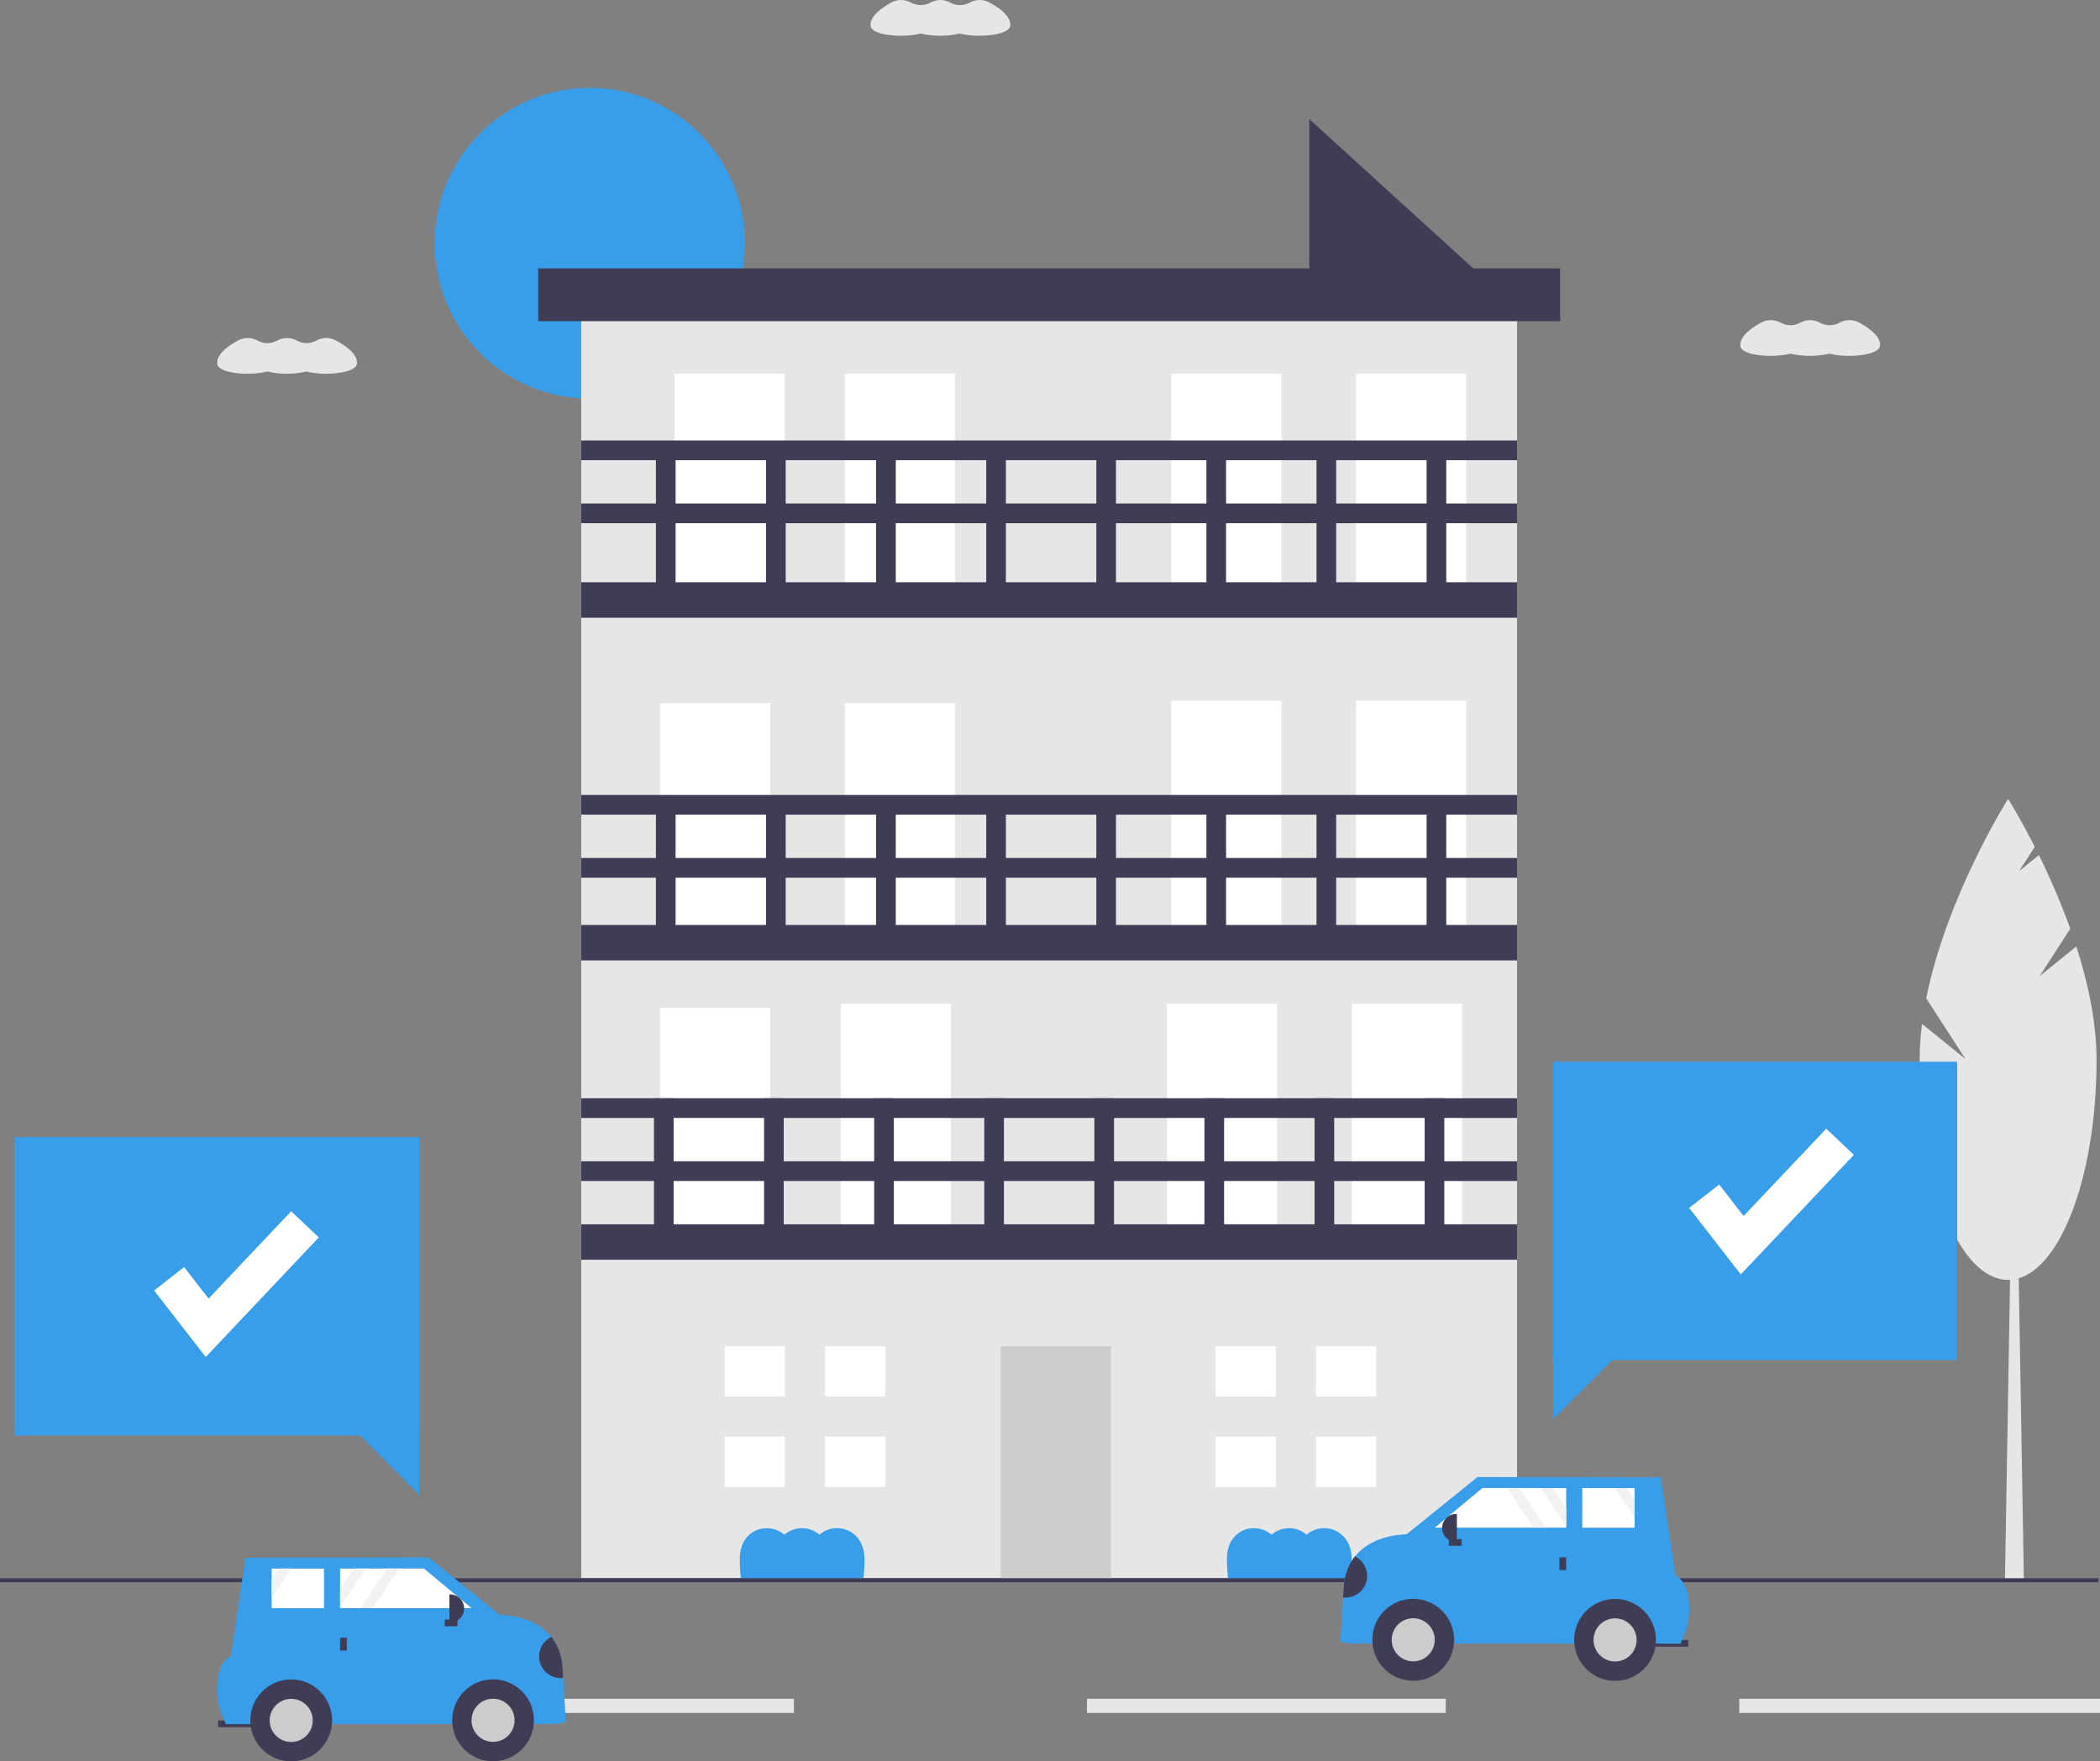 <svg width="590" height="495" viewBox="0 0 590 495" fill="none" xmlns="http://www.w3.org/2000/svg">
<rect x="0" y="0" width="590" height="495" fill="#808080" stroke="none"/>
<g clip-path="url(#clip0_101_795)">
<path d="M165.681 112C189.745 112 209.252 92.453 209.252 68.342C209.252 44.23 189.745 24.684 165.681 24.684C141.617 24.684 122.109 44.23 122.109 68.342C122.109 92.453 141.617 112 165.681 112Z" fill="#389EEA"/>
<path d="M420.112 81.071H367.847V33.464L420.112 81.071Z" fill="#3F3D56"/>
<path d="M426.218 79.512H163.295V443.475H426.218V79.512Z" fill="#E6E6E6"/>
<path d="M220.459 105.031H189.527V170.339H220.459V105.031Z" fill="white"/>
<path d="M268.304 105.031H237.372V170.339H268.304V105.031Z" fill="white"/>
<path d="M216.382 197.596H185.45V262.904H216.382V197.596Z" fill="white"/>
<path d="M268.304 197.596H237.372V262.904H268.304V197.596Z" fill="white"/>
<path d="M216.382 283.243H185.45V348.551H216.382V283.243Z" fill="white"/>
<path d="M267.139 282.076H236.207V347.384H267.139V282.076Z" fill="white"/>
<path d="M312.097 378.314H281.165V443.621H312.097V378.314Z" fill="#CCCCCC"/>
<path d="M358.831 282.076H327.898V347.384H358.831V282.076Z" fill="white"/>
<path d="M410.752 282.076H379.82V347.384H410.752V282.076Z" fill="white"/>
<path d="M359.995 196.905H329.063V262.212H359.995V196.905Z" fill="white"/>
<path d="M411.917 196.905H380.985V262.212H411.917V196.905Z" fill="white"/>
<path d="M359.995 105.031H329.063V170.339H359.995V105.031Z" fill="white"/>
<path d="M411.917 105.031H380.985V170.339H411.917V105.031Z" fill="white"/>
<path d="M426.218 163.637H163.295V173.599H426.218V163.637Z" fill="#3F3D56"/>
<path d="M426.218 241.121H163.295V246.655H426.218V241.121Z" fill="#3F3D56"/>
<path d="M426.218 223.41H163.295V228.945H426.218V223.41Z" fill="#3F3D56"/>
<path d="M189.256 352.918V308.642H183.733V352.918H189.256Z" fill="#3F3D56"/>
<path d="M220.188 352.918V308.642H214.665V352.918H220.188Z" fill="#3F3D56"/>
<path d="M251.121 352.918V308.642H245.597V352.918H251.121Z" fill="#3F3D56"/>
<path d="M282.053 352.918V308.642H276.529V352.918H282.053Z" fill="#3F3D56"/>
<path d="M312.985 352.918V308.642H307.461V352.918H312.985Z" fill="#3F3D56"/>
<path d="M343.917 352.918V308.642H338.393V352.918H343.917Z" fill="#3F3D56"/>
<path d="M374.849 352.918V308.642H369.326V352.918H374.849Z" fill="#3F3D56"/>
<path d="M405.781 352.918V308.642H400.258V352.918H405.781Z" fill="#3F3D56"/>
<path d="M189.809 268.793V224.517H184.285V268.793H189.809Z" fill="#3F3D56"/>
<path d="M220.741 268.793V224.517H215.217V268.793H220.741Z" fill="#3F3D56"/>
<path d="M251.673 268.793V224.517H246.149V268.793H251.673Z" fill="#3F3D56"/>
<path d="M282.605 268.793V224.517H277.081V268.793H282.605Z" fill="#3F3D56"/>
<path d="M313.537 268.793V224.517H308.014V268.793H313.537Z" fill="#3F3D56"/>
<path d="M344.469 268.793V224.517H338.946V268.793H344.469Z" fill="#3F3D56"/>
<path d="M375.401 268.793V224.517H369.878V268.793H375.401Z" fill="#3F3D56"/>
<path d="M406.333 268.793V224.517H400.81V268.793H406.333Z" fill="#3F3D56"/>
<path d="M189.809 170.279V126.002H184.285V170.279H189.809Z" fill="#3F3D56"/>
<path d="M220.741 170.279V126.002H215.217V170.279H220.741Z" fill="#3F3D56"/>
<path d="M251.673 170.279V126.002H246.149V170.279H251.673Z" fill="#3F3D56"/>
<path d="M282.605 170.279V126.002H277.081V170.279H282.605Z" fill="#3F3D56"/>
<path d="M313.537 170.279V126.002H308.014V170.279H313.537Z" fill="#3F3D56"/>
<path d="M344.469 170.279V126.002H338.946V170.279H344.469Z" fill="#3F3D56"/>
<path d="M375.401 170.279V126.002H369.878V170.279H375.401Z" fill="#3F3D56"/>
<path d="M406.333 170.279V126.002H400.81V170.279H406.333Z" fill="#3F3D56"/>
<path d="M426.218 141.499H163.295V147.034H426.218V141.499Z" fill="#3F3D56"/>
<path d="M426.218 123.789H163.295V129.323H426.218V123.789Z" fill="#3F3D56"/>
<path d="M426.218 259.938H163.295V269.9H426.218V259.938Z" fill="#3F3D56"/>
<path d="M438.317 75.417H151.197V90.262H438.317V75.417Z" fill="#3F3D56"/>
<path d="M220.517 392.436V378.314H203.604V392.436H219.108H220.517Z" fill="white"/>
<path d="M219.108 403.733H203.604V417.855H220.517V403.733H219.108Z" fill="white"/>
<path d="M248.705 378.314H231.792V392.436H248.705V378.314Z" fill="white"/>
<path d="M248.705 403.733H231.792V417.855H248.705V403.733Z" fill="white"/>
<path d="M358.458 392.436V378.314H341.545V392.436H357.048H358.458Z" fill="white"/>
<path d="M357.048 403.733H341.545V417.855H358.458V403.733H357.048Z" fill="white"/>
<path d="M386.645 378.314H369.732V392.436H386.645V378.314Z" fill="white"/>
<path d="M386.645 403.733H369.732V417.855H386.645V403.733Z" fill="white"/>
<path d="M426.218 344.063H163.295V354.025H426.218V344.063Z" fill="#3F3D56"/>
<path d="M426.218 326.353H163.295V331.887H426.218V326.353Z" fill="#3F3D56"/>
<path d="M426.218 308.642H163.295V314.177H426.218V308.642Z" fill="#3F3D56"/>
<path d="M242.893 438.731C242.894 438.423 242.89 438.117 242.881 437.811C242.644 429.652 234.566 427.439 230.235 431.302C228.869 430.112 227.119 429.458 225.309 429.458C223.499 429.458 221.75 430.112 220.384 431.302C216.034 427.5 208.117 429.555 207.856 437.622C207.846 437.927 207.84 438.234 207.84 438.542C207.853 440.238 207.956 441.933 208.151 443.618H242.587C242.774 441.996 242.876 440.365 242.893 438.731Z" fill="#389EEA"/>
<path d="M379.756 438.731C379.757 438.423 379.752 438.117 379.743 437.811C379.507 429.652 371.429 427.439 367.098 431.302C365.731 430.112 363.982 429.458 362.172 429.458C360.362 429.458 358.613 430.112 357.246 431.302C352.897 427.5 344.98 429.555 344.718 437.622C344.708 437.927 344.703 438.234 344.703 438.542C344.715 440.238 344.819 441.933 345.013 443.618H379.449C379.637 441.996 379.739 440.365 379.756 438.731Z" fill="#389EEA"/>
<path d="M568.617 444.17H563.292L565.066 339.932H566.842L568.617 444.17Z" fill="#E6E6E6"/>
<path d="M573.055 274.306L581.652 260.994C579.102 253.937 576.157 247.03 572.832 240.306L567.273 244.805L571.674 237.989C567.48 229.716 564.179 224.503 564.179 224.503C564.179 224.503 546.938 251.726 541.178 280.549L552.209 297.632L539.997 287.748C539.562 291.106 539.338 294.488 539.327 297.873C539.327 332.01 550.453 359.682 564.179 359.682C577.904 359.682 589.031 332.01 589.031 297.873C589.031 287.291 586.642 276.219 583.346 265.977L573.055 274.306Z" fill="#E6E6E6"/>
<path d="M549.865 298.372H436.247V382.196H436.316V398.884L452.971 382.196H549.865V298.372Z" fill="#389EEA"/>
<path d="M406.183 477.393H305.381V481.385H406.183V477.393Z" fill="#E6E6E6"/>
<path d="M590 477.393H488.653V481.385H590V477.393Z" fill="#E6E6E6"/>
<path d="M223.042 477.393H122.109V481.385H223.042V477.393Z" fill="#E6E6E6"/>
<path d="M589.586 443.531H0V444.644H589.586V443.531Z" fill="#3F3D56"/>
<path d="M462.425 462.755L474.295 462.761L474.296 460.873L462.426 460.867L462.425 462.755Z" fill="#3F3D56"/>
<path d="M376.604 461.293L379.053 461.86L472.128 461.91L472.965 459.956C474.425 456.605 474.926 452.913 474.412 449.292C474.012 446.594 473.007 443.912 470.725 442.748L466.595 415.183L415.101 415.09L395.178 431.191C395.178 431.191 385.78 431.022 380.675 437.391C378.833 439.759 377.745 442.628 377.554 445.624L377.352 448.937L376.604 461.293Z" fill="#389EEA"/>
<path d="M397.047 472.348C403.394 472.348 408.54 467.192 408.54 460.832C408.54 454.472 403.394 449.316 397.047 449.316C390.699 449.316 385.554 454.472 385.554 460.832C385.554 467.192 390.699 472.348 397.047 472.348Z" fill="#3F3D56"/>
<path d="M397.047 466.893C400.387 466.893 403.096 464.179 403.096 460.832C403.096 457.484 400.387 454.771 397.047 454.771C393.706 454.771 390.998 457.484 390.998 460.832C390.998 464.179 393.706 466.893 397.047 466.893Z" fill="#CCCCCC"/>
<path d="M453.759 472.378C460.106 472.378 465.252 467.222 465.252 460.862C465.252 454.502 460.106 449.346 453.759 449.346C447.411 449.346 442.266 454.502 442.266 460.862C442.266 467.222 447.411 472.378 453.759 472.378Z" fill="#3F3D56"/>
<path d="M453.759 466.923C457.1 466.923 459.808 464.209 459.808 460.862C459.808 457.515 457.1 454.801 453.759 454.801C450.418 454.801 447.71 457.515 447.71 460.862C447.71 464.209 450.418 466.923 453.759 466.923Z" fill="#CCCCCC"/>
<path d="M403.094 429.309L430.897 429.321H434.29L440.02 429.325V428.906L440.024 423.858L440.028 418.189H436.217L432.822 418.185L426.811 418.181H423.417L416.477 418.177L403.094 429.309Z" fill="white"/>
<path d="M444.544 429.329L459.238 429.337L459.242 426.448V421.4L459.246 418.201H457.095L453.701 418.197L444.548 418.193L444.544 429.329Z" fill="white"/>
<path d="M438.129 441.222L440.013 441.223L440.015 437.636L438.13 437.635L438.129 441.222Z" fill="#3F3D56"/>
<path d="M410.629 434.411L410.63 432.523L407.05 432.521L407.049 434.409L410.629 434.411Z" fill="#3F3D56"/>
<path d="M409.308 433.351L409.101 433.351C408.056 433.35 407.055 432.934 406.317 432.194C405.579 431.453 405.165 430.45 405.165 429.403C405.166 428.357 405.581 427.353 406.32 426.614C407.059 425.874 408.061 425.459 409.105 425.46L409.312 425.46L409.308 433.351Z" fill="#3F3D56"/>
<path d="M377.353 448.937C378.777 449.092 380.211 448.739 381.401 447.939C382.592 447.139 383.462 445.943 383.859 444.564C384.256 443.184 384.154 441.708 383.572 440.396C382.989 439.083 381.963 438.019 380.675 437.391C378.833 439.759 377.746 442.628 377.554 445.624L377.353 448.937Z" fill="#3F3D56"/>
<path d="M432.822 418.185L440.02 428.906L440.024 423.858L436.217 418.189L432.822 418.185Z" fill="#F2F2F2"/>
<path d="M453.701 418.197L459.242 426.448V421.4L457.095 418.201L453.701 418.197Z" fill="#F2F2F2"/>
<path d="M423.417 418.181L430.897 429.321H434.29L426.811 418.181H423.417Z" fill="#F2F2F2"/>
<path d="M272.515 0.697L272.439 0.739C271.609 1.194 270.679 1.434 269.734 1.437C268.788 1.44 267.857 1.207 267.024 0.758C266.976 0.732 266.929 0.707 266.881 0.681C266.049 0.236 265.119 0.005 264.175 0.008C263.231 0.011 262.303 0.249 261.473 0.7L261.402 0.739C260.572 1.194 259.642 1.434 258.697 1.437C257.752 1.44 256.82 1.207 255.988 0.758C255.938 0.731 255.888 0.705 255.839 0.679C255.016 0.235 254.097 0.003 253.163 0.001C252.228 -0.001 251.308 0.229 250.484 0.669C247.966 2.028 244.561 4.351 244.576 6.975C244.577 7.079 244.583 7.183 244.594 7.286C244.887 10.011 253.757 10.705 258.629 9.421C262.261 10.251 266.034 10.251 269.666 9.421C274.518 10.725 283.568 9.978 283.833 7.222C283.843 7.119 283.847 7.015 283.847 6.911C283.832 4.286 280.397 1.987 277.863 0.647C277.037 0.214 276.116 -0.008 275.183 0C274.25 0.009 273.334 0.249 272.515 0.697Z" fill="#E6E6E6"/>
<path d="M516.878 90.662L516.801 90.704C515.971 91.159 515.042 91.399 514.096 91.402C513.151 91.406 512.219 91.172 511.387 90.724C511.339 90.698 511.291 90.672 511.244 90.647C510.411 90.201 509.481 89.97 508.537 89.973C507.593 89.977 506.665 90.214 505.836 90.665L505.764 90.704C504.934 91.159 504.005 91.399 503.059 91.402C502.114 91.406 501.183 91.172 500.35 90.724C500.3 90.697 500.251 90.67 500.201 90.644C499.379 90.201 498.459 89.968 497.525 89.966C496.591 89.964 495.671 90.194 494.846 90.634C492.328 91.993 488.924 94.316 488.939 96.94C488.939 97.044 488.945 97.148 488.956 97.251C489.249 99.976 498.119 100.67 502.992 99.386C506.624 100.216 510.396 100.216 514.028 99.386C518.88 100.691 527.931 99.943 528.195 97.187C528.205 97.084 528.21 96.98 528.209 96.876C528.194 94.251 524.76 91.952 522.226 90.612C521.399 90.179 520.478 89.957 519.545 89.966C518.612 89.974 517.696 90.214 516.878 90.662Z" fill="#E6E6E6"/>
<path d="M88.958 95.685L88.881 95.727C88.052 96.181 87.122 96.421 86.177 96.424C85.231 96.427 84.3 96.194 83.467 95.746C83.419 95.72 83.372 95.694 83.324 95.669C82.492 95.223 81.562 94.992 80.618 94.995C79.674 94.999 78.746 95.236 77.916 95.687L77.844 95.727C77.015 96.181 76.085 96.421 75.14 96.424C74.195 96.427 73.263 96.194 72.43 95.746C72.381 95.719 72.331 95.692 72.282 95.666C71.459 95.222 70.54 94.99 69.606 94.988C68.671 94.986 67.751 95.216 66.927 95.656C64.409 97.015 61.004 99.338 61.019 101.962C61.02 102.066 61.026 102.17 61.037 102.273C61.33 104.998 70.199 105.692 75.072 104.408C78.704 105.238 82.477 105.238 86.109 104.408C90.961 105.713 100.011 104.965 100.276 102.209C100.286 102.106 100.29 102.002 100.29 101.898C100.275 99.273 96.84 96.974 94.306 95.634C93.48 95.201 92.559 94.979 91.626 94.988C90.693 94.996 89.777 95.236 88.958 95.685Z" fill="#E6E6E6"/>
<path d="M73.145 483.492H61.275V485.38H73.145V483.492Z" fill="#3F3D56"/>
<path d="M158.967 483.915L156.518 484.482L63.442 484.532L62.605 482.578C61.146 479.227 60.645 475.535 61.158 471.914C61.559 469.216 62.564 466.534 64.845 465.37L68.976 437.805L120.47 437.712L140.393 453.813C140.393 453.813 149.79 453.644 154.896 460.013C156.738 462.381 157.825 465.25 158.017 468.246L158.218 471.559L158.967 483.915Z" fill="#389EEA"/>
<path d="M138.524 494.97C144.871 494.97 150.017 489.814 150.017 483.454C150.017 477.094 144.871 471.938 138.524 471.938C132.176 471.938 127.031 477.094 127.031 483.454C127.031 489.814 132.176 494.97 138.524 494.97Z" fill="#3F3D56"/>
<path d="M138.524 489.515C141.865 489.515 144.573 486.801 144.573 483.454C144.573 480.106 141.865 477.393 138.524 477.393C135.183 477.393 132.475 480.106 132.475 483.454C132.475 486.801 135.183 489.515 138.524 489.515Z" fill="#CCCCCC"/>
<path d="M81.812 495C88.159 495 93.305 489.844 93.305 483.484C93.305 477.124 88.159 471.968 81.812 471.968C75.465 471.968 70.319 477.124 70.319 483.484C70.319 489.844 75.465 495 81.812 495Z" fill="#3F3D56"/>
<path d="M81.812 489.545C85.153 489.545 87.861 486.831 87.861 483.484C87.861 480.137 85.153 477.423 81.812 477.423C78.471 477.423 75.763 480.137 75.763 483.484C75.763 486.831 78.471 489.545 81.812 489.545Z" fill="#CCCCCC"/>
<path d="M132.477 451.931L104.674 451.944H101.28L95.55 451.948V451.528L95.546 446.48L95.543 440.811H99.355L102.749 440.806L108.76 440.803H112.154L119.094 440.799L132.477 451.931Z" fill="white"/>
<path d="M91.026 451.952L76.333 451.96L76.329 449.071V444.022L76.325 440.823H78.476L81.87 440.819L91.022 440.815L91.026 451.952Z" fill="white"/>
<path d="M97.439 460.256H95.555V463.842H97.439V460.256Z" fill="#3F3D56"/>
<path d="M128.524 457.029L128.523 455.141L124.944 455.143L124.945 457.031L128.524 457.029Z" fill="#3F3D56"/>
<path d="M126.261 448.081H126.468C126.985 448.081 127.497 448.183 127.975 448.381C128.453 448.579 128.887 448.87 129.252 449.236C129.618 449.603 129.908 450.038 130.106 450.516C130.304 450.995 130.406 451.508 130.406 452.026C130.406 453.073 129.991 454.076 129.252 454.816C128.514 455.556 127.512 455.972 126.468 455.972H126.261L126.261 448.081Z" fill="#3F3D56"/>
<path d="M158.218 471.559C156.793 471.714 155.36 471.361 154.169 470.561C152.979 469.761 152.109 468.566 151.712 467.186C151.315 465.806 151.416 464.33 151.999 463.018C152.581 461.705 153.607 460.641 154.896 460.013C156.738 462.381 157.825 465.25 158.017 468.246L158.218 471.559Z" fill="#3F3D56"/>
<path d="M102.748 440.807L95.55 451.529L95.546 446.48L99.355 440.811L102.748 440.807Z" fill="#F2F2F2"/>
<path d="M81.87 440.819L76.329 449.071V444.022L78.476 440.823L81.87 440.819Z" fill="#F2F2F2"/>
<path d="M112.154 440.802L104.674 451.944H101.28L108.76 440.802H112.154Z" fill="#F2F2F2"/>
<path d="M489.075 358.149L474.566 339.458L483.004 332.882L489.873 341.732L513.081 317.186L520.841 324.553L489.075 358.149Z" fill="white"/>
<path d="M4.21 319.581H117.828V403.405H117.759V420.094L101.103 403.405H4.21V319.581Z" fill="#389EEA"/>
<path d="M57.799 381.355L43.29 362.664L51.727 356.088L58.597 364.938L81.804 340.392L89.564 347.758L57.799 381.355Z" fill="white"/>
</g>
<defs>
<clipPath id="clip0_101_795">
<rect width="590" height="495" fill="white"/>
</clipPath>
</defs>
</svg>
